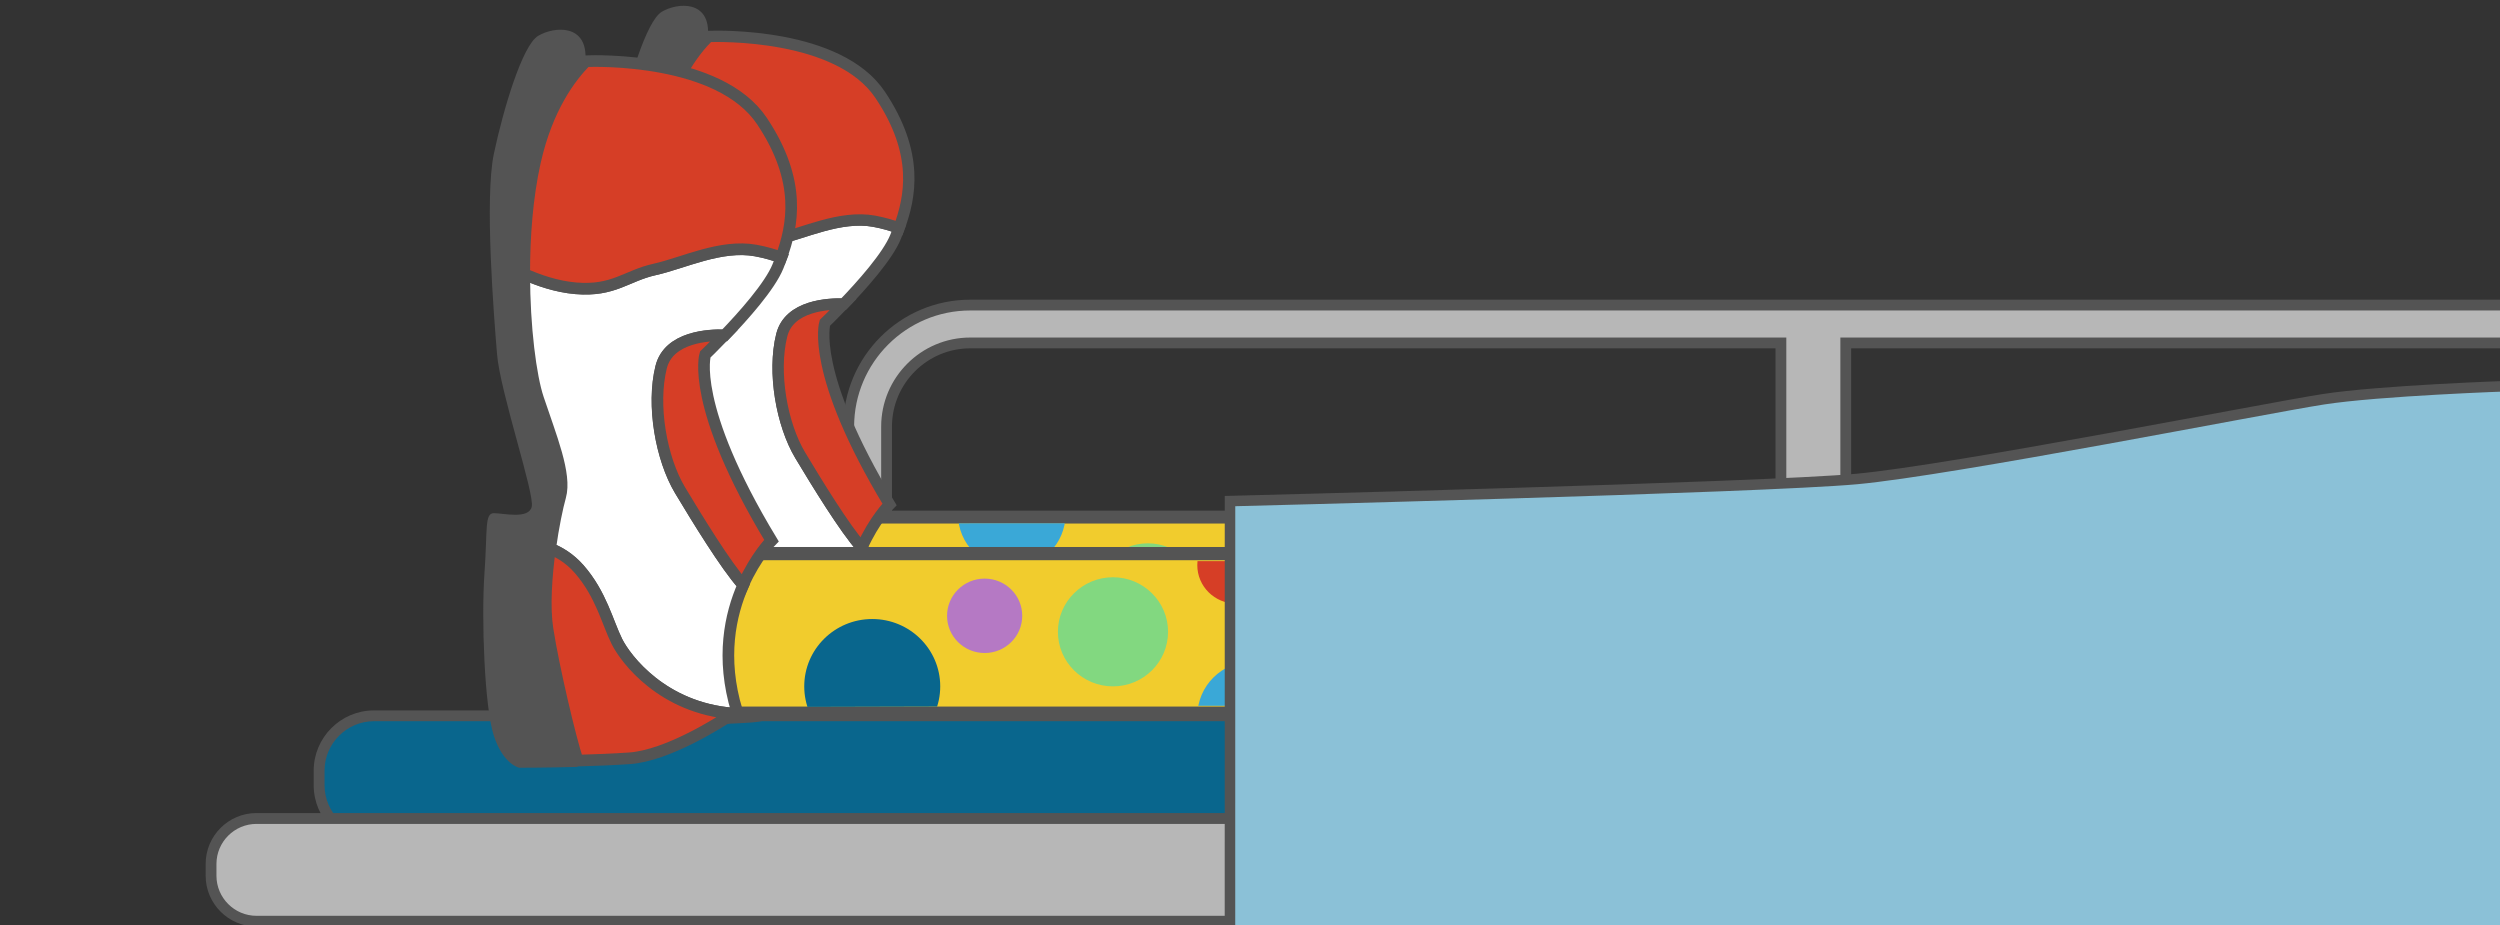 <?xml version="1.0" encoding="utf-8"?>
<!-- Generator: Adobe Illustrator 23.0.3, SVG Export Plug-In . SVG Version: 6.00 Build 0)  -->
<svg version="1.1" id="Layer_1" xmlns="http://www.w3.org/2000/svg" xmlns:xlink="http://www.w3.org/1999/xlink" x="0px" y="0px"
	 viewBox="0 0 389 144" style="enable-background:new 0 0 389 144;" xml:space="preserve">
<rect x="0" y="0" width="389" height="144" fill="#333333" stroke="none"/>
<style type="text/css">
	.st0{clip-path:url(#SVGID_2_);}
	.st1{fill:#B7B7B7;}
	.st2{fill:#545454;}
	.st3{fill:#09668D;}
	.st4{fill:#F08FB8;stroke:#545454;stroke-width:1.911;stroke-miterlimit:10;}
	.st5{fill:#F1BA70;stroke:#545454;stroke-width:2.115;stroke-miterlimit:10;}
	.st6{fill:#FFFFFF;}
	.st7{fill:#FFFFFF;stroke:#545454;stroke-width:1.911;stroke-miterlimit:10;}
	.st8{fill:#F08FB8;stroke:#545454;stroke-width:1.978;stroke-miterlimit:10;}
	.st9{fill:#F1BA70;stroke:#545454;stroke-width:2.188;stroke-miterlimit:10;}
	.st10{fill:#FFFFFF;stroke:#545454;stroke-width:1.978;stroke-miterlimit:10;}
	.st11{fill:#FFFFFF;stroke:#545454;stroke-width:1.805;stroke-linejoin:round;stroke-miterlimit:10;}
	.st12{fill:#43823E;}
	.st13{fill:none;stroke:#545454;stroke-width:1.805;stroke-linejoin:round;stroke-miterlimit:10;}
	.st14{fill:#43823E;stroke:#545454;stroke-width:1.805;stroke-linejoin:round;stroke-miterlimit:10;}
	.st15{fill:#82D880;}
	.st16{fill:#295026;}
	.st17{fill:#FFFFFF;stroke:#545454;stroke-width:2;stroke-linejoin:round;stroke-miterlimit:10;}
	.st18{fill:none;stroke:#545454;stroke-width:2;stroke-linejoin:round;stroke-miterlimit:10;}
	.st19{fill:#43823E;stroke:#545454;stroke-width:2;stroke-linejoin:round;stroke-miterlimit:10;}
	.st20{fill:#F1CC2D;stroke:#545454;stroke-width:2.007;stroke-miterlimit:10;}
	.st21{fill:#FFFFFF;stroke:#545454;stroke-width:1.768;stroke-miterlimit:10;}
	.st22{fill:#D63E26;stroke:#545454;stroke-width:1.768;stroke-miterlimit:10;}
	.st23{fill:#D63E26;stroke:#545454;stroke-width:1.768;stroke-linejoin:round;stroke-miterlimit:10;}
	.st24{clip-path:url(#SVGID_4_);}
	.st25{fill:#3AA8D7;}
	.st26{fill:#D63E26;}
	.st27{fill:#B579C4;}
	.st28{fill:#F1CC2D;stroke:#545454;stroke-width:2.057;stroke-miterlimit:10;}
	.st29{fill:#FFFFFF;stroke:#545454;stroke-width:1.812;stroke-miterlimit:10;}
	.st30{fill:#D63E26;stroke:#545454;stroke-width:1.812;stroke-miterlimit:10;}
	.st31{fill:#D63E26;stroke:#545454;stroke-width:1.812;stroke-linejoin:round;stroke-miterlimit:10;}
	.st32{clip-path:url(#SVGID_6_);}
	.st33{fill:#8BC1D7;stroke:#545454;stroke-width:1.637;stroke-miterlimit:10;}
</style>
<g id="Table_1_">
	<g>
		<defs>
			<rect id="SVGID_1_" x="0.04" y="-1.3" width="389.32" height="153.88"/>
		</defs>
		<clipPath id="SVGID_2_">
			<use xlink:href="#SVGID_1_"  style="overflow:visible;"/>
		</clipPath>
		<g class="st0">
			<g>
				<path class="st1" d="M150.98,106.75c-10.43,0-18.92-8.49-18.92-18.92V66.39c0-10.43,8.49-18.92,18.92-18.92H402.4
					c10.43,0,18.92,8.49,18.92,18.92v21.44c0,10.43-8.49,18.92-18.92,18.92H150.98z M402.39,100.87c7.19,0,13.03-5.85,13.03-13.03
					V66.39c0-7.19-5.85-13.03-13.03-13.03H287.2v47.51C287.2,100.87,402.39,100.87,402.39,100.87z M150.98,53.36
					c-7.19,0-13.03,5.85-13.03,13.03v21.44c0,7.19,5.85,13.03,13.03,13.03h126.13v-47.5H150.98z"/>
				<path class="st2" d="M402.39,48.31c9.97,0,18.08,8.11,18.08,18.08v21.44c0,9.97-8.11,18.08-18.08,18.08H150.98
					c-9.97,0-18.08-8.11-18.08-18.08V66.39c0-9.97,8.11-18.08,18.08-18.08L402.39,48.31 M277.95,100.87V52.52H150.98
					c-7.65,0-13.87,6.22-13.87,13.87v21.44c0,7.65,6.22,13.87,13.87,13.87H402.4c7.65,0,13.87-6.22,13.87-13.87V66.39
					c0-7.65-6.22-13.87-13.87-13.87H286.36v48.35L277.95,100.87 M402.39,46.63H150.98c-10.9,0-19.76,8.86-19.76,19.76v21.44
					c0,10.9,8.86,19.76,19.76,19.76H402.4c10.9,0,19.76-8.86,19.76-19.76V66.39C422.15,55.5,413.29,46.63,402.39,46.63L402.39,46.63
					z M288.04,54.2H402.4c6.72,0,12.19,5.47,12.19,12.19v21.44c0,6.72-5.47,12.19-12.19,12.19H288.04V54.2L288.04,54.2z
					 M150.98,100.03c-6.72,0-12.19-5.47-12.19-12.19V66.39c0-6.72,5.47-12.19,12.19-12.19h125.29v45.83H150.98L150.98,100.03z"/>
			</g>
			<g>
				<path class="st3" d="M58.19,130.72c-4.71,0-8.53-3.83-8.53-8.53v-2.27c0-4.71,3.83-8.53,8.53-8.53h329.36
					c4.71,0,8.53,3.83,8.53,8.53v2.27c0,4.71-3.83,8.53-8.53,8.53H58.19z"/>
				<path class="st2" d="M387.55,112.22c4.23,0,7.69,3.46,7.69,7.69v2.27c0,4.23-3.46,7.69-7.69,7.69H58.19
					c-4.23,0-7.69-3.46-7.69-7.69v-2.27c0-4.23,3.46-7.69,7.69-7.69L387.55,112.22 M387.55,110.54H58.19
					c-5.17,0-9.38,4.21-9.38,9.38v2.27c0,5.17,4.21,9.38,9.38,9.38h329.36c5.17,0,9.38-4.21,9.38-9.38v-2.27
					C396.93,114.74,392.72,110.54,387.55,110.54L387.55,110.54z"/>
			</g>
			<g>
				<path class="st1" d="M39.91,143.33c-3.9,0-7.07-3.17-7.07-7.07v-1.84c0-3.9,3.17-7.07,7.07-7.07h450.01
					c3.9,0,7.07,3.17,7.07,7.07v1.84c0,3.9-3.17,7.07-7.07,7.07H39.91z"/>
				<path class="st2" d="M489.92,128.2c3.43,0,6.23,2.8,6.23,6.23v1.84c0,3.43-2.8,6.23-6.23,6.23H39.91c-3.43,0-6.23-2.8-6.23-6.23
					v-1.84c0-3.43,2.8-6.23,6.23-6.23H489.92 M489.92,126.51H39.91c-4.36,0-7.91,3.55-7.91,7.91v1.84c0,4.36,3.55,7.91,7.91,7.91
					h450.01c4.36,0,7.91-3.55,7.91-7.91v-1.84C497.83,130.06,494.28,126.51,489.92,126.51L489.92,126.51z"/>
			</g>
		</g>
	</g>
</g>
<g id="Bunny_Slippers">
	<g>
		<path class="st4" d="M333.12,463.76c0,0,4.35,20.31,3.99,22.85c-0.36,2.54-3.26,15.23-4.35,17.05s-4.35,4.35-5.08,0.36
			c-0.73-3.99-7.18-37.36-7.18-37.36L333.12,463.76z"/>
		<line class="st4" x1="324.05" y1="466.29" x2="331.67" y2="505.83"/>
		<path class="st5" d="M325.26,445.19c0,0,6.66,37.31,9.33,40.65c2.67,3.33,7.33,4.66,17.32,4c10-0.67,88.39,0,88.39,0
			s0-19.32,0-19.32c-15.96,0-31.91,0-47.87,0c-11.8,0-8.71,0-20.52,0c-8.89,0-9.41,0.31-12.74-0.36
			c-6.13-1.23-20.86-18.93-22.59-24.97H325.26z"/>
		<path class="st4" d="M320.5,466.66c6.88-1.83,14.89-2.27,19.5-7.7c9.06-10.64-1.24-25.63-10.23-32.17
			c-1.92-1.39-4.25-2.66-6.56-2.11c-1.81,0.44-3.21,1.95-3.95,3.66c-0.74,1.71-0.92,3.6-1.03,5.45
			C317.6,444.77,319.05,455.75,320.5,466.66z"/>
		<g>
			<g>
				
					<ellipse transform="matrix(0.618 -0.786 0.786 0.618 -222.085 432.573)" class="st2" cx="333.98" cy="444.76" rx="2.47" ry="3.99"/>
			</g>
			<ellipse class="st6" cx="335.73" cy="444.45" rx="1.12" ry="1.05"/>
		</g>
		<g>
			<g>
				
					<ellipse transform="matrix(0.717 -0.697 0.697 0.717 -209.808 358.95)" class="st2" cx="337.07" cy="437.81" rx="1.69" ry="3.06"/>
			</g>
			
				<ellipse transform="matrix(0.354 -0.935 0.935 0.354 -191.02 599.847)" class="st6" cx="338.48" cy="438.13" rx="0.67" ry="0.92"/>
		</g>
		<path class="st4" d="M342.18,442.72c6.06-1.41,20.5-6.52,26.48-2.54c1.09,0.73,3.26,3.63-3.26,5.8
			c-6.53,2.18-18.14,1.81-21.76,1.09C343.64,447.07,342.18,442.72,342.18,442.72z"/>
		<path class="st4" d="M342.18,453.6c6.06-1.41,20.5-6.52,26.48-2.54c1.09,0.73,3.26,3.63-3.26,5.8
			c-6.53,2.18-19.59,1.81-23.21,1.09C342.18,457.95,344.36,453.24,342.18,453.6z"/>
		<path class="st7" d="M323.48,430.77c-0.59,4.04,4.88,7.28,7.96,3.44c0.97-1.21,1.39-2.77,1.64-4.3c0.15-0.93,0.22-2-0.42-2.69
			c-0.36-0.39-0.88-0.59-1.39-0.72c-2.66-0.69-5.84,0.24-7.21,2.62C323.75,429.66,323.56,430.22,323.48,430.77z"/>
		<path class="st6" d="M349.17,441.95c0,0,18.41-2.04,17.68,2.31c0,0,6.94-3.13-3.13-4.76
			C359.29,438.78,349.17,441.95,349.17,441.95z"/>
		<path class="st6" d="M349.17,452.89c0,0,18.41-2.11,17.68,2.39c0,0,6.94-3.24-3.13-4.92
			C359.29,449.61,349.17,452.89,349.17,452.89z"/>
	</g>
	<path class="st8" d="M317.37,476.02c0,0,4.5,21.02,4.13,23.65c-0.38,2.63-3.38,15.77-4.5,17.64c-1.13,1.88-4.5,4.51-5.26,0.38
		c-0.75-4.13-7.43-38.67-7.43-38.67L317.37,476.02z"/>
	<line class="st8" x1="307.99" y1="478.65" x2="315.87" y2="519.57"/>
	<path class="st9" d="M310.12,456.16c0,0,6.9,38.62,9.66,42.07c2.76,3.45,7.59,4.83,17.93,4.14c10.34-0.69,92,0,92,0s0-20,0-20
		c-16.51,0-18.14,0-34.65,0c-12.22,0-24.43,0-36.65,0c-9.2,0-12.03-0.41-15.48-1.1c-6.34-1.27-14.45-22.81-16.24-29.06
		L310.12,456.16z"/>
	<path class="st8" d="M304.31,479.03c7.12-1.89,15.41-2.35,20.18-7.96c9.38-11.02-1.28-26.52-10.59-33.29
		c-1.99-1.44-4.4-2.76-6.79-2.18c-1.87,0.45-3.32,2.02-4.08,3.78c-0.77,1.77-0.95,3.72-1.06,5.64
		C301.31,456.38,302.81,467.74,304.31,479.03z"/>
	<g>
		<g>
			
				<ellipse transform="matrix(0.618 -0.786 0.786 0.618 -237.214 424.651)" class="st2" cx="318.27" cy="456.37" rx="2.55" ry="4.13"/>
		</g>
		<ellipse class="st6" cx="320.07" cy="456.04" rx="1.16" ry="1.09"/>
	</g>
	<g>
		<g>
			
				<ellipse transform="matrix(0.717 -0.697 0.697 0.717 -222.147 351.285)" class="st2" cx="321.46" cy="449.17" rx="1.75" ry="3.17"/>
		</g>
		
			<ellipse transform="matrix(0.354 -0.935 0.935 0.354 -211.715 592.645)" class="st6" cx="322.92" cy="449.5" rx="0.7" ry="0.95"/>
	</g>
	<path class="st8" d="M326.76,454.25c6.28-1.46,21.22-6.75,27.41-2.63c1.13,0.75,3.38,3.75-3.38,6.01
		c-6.76,2.25-18.77,1.88-22.52,1.13C328.26,458.75,326.76,454.25,326.76,454.25z"/>
	<path class="st8" d="M326.76,465.51c6.28-1.46,21.22-6.75,27.41-2.63c1.13,0.75,3.38,3.75-3.38,6.01
		c-6.76,2.25-20.27,1.88-24.03,1.13C326.76,470.02,329.01,465.14,326.76,465.51z"/>
	<path class="st10" d="M307.4,441.88c-0.61,4.18,5.05,7.53,8.24,3.56c1.01-1.25,1.44-2.87,1.7-4.45c0.16-0.96,0.22-2.07-0.43-2.79
		c-0.37-0.4-0.91-0.61-1.44-0.75c-2.75-0.72-6.05,0.24-7.46,2.71C307.68,440.74,307.48,441.32,307.4,441.88z"/>
	<path class="st6" d="M333.98,453.45c0,0,19.05-2.11,18.3,2.39c0,0,7.18-3.24-3.24-4.93C344.46,450.17,333.98,453.45,333.98,453.45z
		"/>
	<path class="st6" d="M333.98,464.77c0,0,19.05-2.18,18.3,2.47c0,0,7.18-3.35-3.24-5.1C344.46,461.38,333.98,464.77,333.98,464.77z"
		/>
</g>
<g id="Monster_Feet">
	<g>
		<path class="st11" d="M540.64,115.03c0,0-1.69-9.15-7.79-9.49c0,0-0.68,13.21,2.03,13.21S540.64,115.03,540.64,115.03z"/>
		<path class="st11" d="M525.05,111.98c0,0,0.34-5.08-1.02-6.44c-1.36-1.36-4.07-3.39-4.07-4.4c0-1.02,1.02-2.03,3.73-2.37
			s7.79,2.37,8.81,4.74c1.02,2.37,2.71,5.42,2.03,9.49L525.05,111.98z"/>
		<g>
			<path class="st12" d="M533.53,197.33c-0.35,0-0.66-0.04-0.93-0.12l-0.63-0.18c-3.2-0.87-9.85-2.69-9.85-7.13
				c0-4,0-8.54,1.36-18.09c1.55-10.85,0.81-13.54,0.72-13.82c-2.94-8.9-2.32-18.4-1.71-27.59c0.1-1.56,0.21-3.12,0.29-4.66
				c-0.59-1.02-2.7-4.94-2.7-8.69c0-4.63,2.06-7.59,5.81-8.34c0.66-0.13,1.35-0.2,2.06-0.2c3.11,0,6.05,1.22,7.76,2.37l1.85,1.23
				c1.03,0.11,4.06,0.57,5.15,2.03c1,1.33,1.4,3.82,1.5,4.62c0.43,0.66,1.73,2.83,1.73,5.07c0,2.28-0.3,10.55-0.34,11.48l0.66,5.24
				c0.19,0.48,1.05,2.65,1.87,3.75c0.87,1.16,4.42,3.45,6.34,4.09c2.23,0.74,4.51,1.69,6.72,2.6c5.18,2.15,10.54,4.37,15.96,4.37
				l0.22,0c3.39-0.04,6.99-0.75,10.48-1.43c1.48-0.29,3.01-0.59,4.49-0.83c0.15-0.02,14.72-2.38,22.81-2.72c0.01,0,0.03,0,0.04,0
				c0.48,0,0.87,0.37,0.9,0.85l2.03,36.6c0.02,0.39-0.21,0.75-0.57,0.89c-0.39,0.15-9.69,3.78-15.53,4.13
				c-0.65,0.04-1.41,0.05-2.26,0.06c-6.97,0-19.31-1.13-21.3-1.42c-0.75-0.11-2.36-0.43-4.39-0.83c-3.83-0.76-9.61-1.9-11.34-1.9
				c-0.09,0-0.17,0-0.23,0.01c-1.7,0.34-11.5,2.71-15.48,4.04c-1.18,0.39-2.68,1-4.26,1.65
				C539.26,195.87,535.65,197.33,533.53,197.33z"/>
			<path class="st2" d="M527.95,109.43c2.81,0,5.6,1.11,7.26,2.21c2.03,1.36,2.03,1.36,2.03,1.36s3.73,0.34,4.74,1.69
				s1.36,4.4,1.36,4.4s1.69,2.37,1.69,4.74s-0.34,11.52-0.34,11.52l0.68,5.42c0,0,1.02,2.71,2.03,4.07
				c1.02,1.36,4.74,3.73,6.78,4.41c7.36,2.46,14.99,7.02,22.96,7.02c0.08,0,0.15,0,0.23,0c4.95-0.05,10.2-1.48,15.1-2.28
				c0,0,14.57-2.37,22.7-2.71l2.03,36.6c0,0-9.49,3.73-15.25,4.07c-0.63,0.04-1.38,0.05-2.21,0.05c-6.74,0-19.06-1.11-21.17-1.41
				c-2.23-0.32-13.17-2.74-15.86-2.74c-0.17,0-0.3,0.01-0.4,0.03c-1.69,0.34-11.52,2.71-15.59,4.07
				c-3.73,1.24-10.32,4.49-13.21,4.49c-0.26,0-0.49-0.03-0.68-0.08c-2.37-0.68-9.83-2.37-9.83-6.44c0-4.07,0-8.47,1.36-17.96
				c1.35-9.47,1.02-13.2,0.68-14.23c-3.41-10.31-1.93-21.51-1.36-32.19c0,0-2.71-4.4-2.71-8.47s1.69-6.78,5.08-7.45
				C526.69,109.48,527.32,109.43,527.95,109.43 M527.95,107.62C527.95,107.62,527.95,107.62,527.95,107.62
				c-0.77,0-1.53,0.07-2.24,0.22c-4.15,0.83-6.53,4.19-6.53,9.22c0,3.72,1.93,7.55,2.68,8.91c-0.08,1.45-0.18,2.92-0.28,4.39
				c-0.61,9.28-1.25,18.87,1.75,27.94c0.01,0.02,0.79,2.58-0.75,13.4c-1.37,9.61-1.37,14.18-1.37,18.21c0,5.13,7.1,7.07,10.51,8
				c0.23,0.06,0.44,0.12,0.62,0.17c0.36,0.1,0.74,0.15,1.18,0.15c2.3,0,6-1.5,9.57-2.95c1.57-0.64,3.05-1.24,4.21-1.63
				c3.92-1.31,13.54-3.64,15.33-4c0.02,0,0.05,0,0.08,0c1.64,0,7.37,1.13,11.16,1.89c2.05,0.41,3.67,0.73,4.44,0.84
				c2,0.29,14.42,1.43,21.43,1.43c0.89,0,1.67-0.02,2.31-0.06c5.98-0.35,15.4-4.03,15.8-4.19c0.72-0.28,1.19-1,1.14-1.78l-2.03-36.6
				c-0.05-0.96-0.85-1.71-1.8-1.71c-0.03,0-0.05,0-0.08,0c-8.15,0.34-22.32,2.64-22.92,2.73c-1.49,0.24-3.03,0.55-4.52,0.84
				c-3.44,0.68-7.01,1.38-10.31,1.41l-0.21,0c-5.24,0-10.51-2.19-15.61-4.3c-2.22-0.92-4.52-1.87-6.78-2.63
				c-1.86-0.62-5.21-2.85-5.91-3.78c-0.65-0.86-1.4-2.61-1.71-3.42l-0.63-5.06c0.04-1.22,0.33-9.2,0.33-11.44
				c0-2.33-1.2-4.5-1.76-5.39c-0.15-1.07-0.6-3.44-1.65-4.84c-1.23-1.64-4.15-2.19-5.55-2.36l-1.67-1.11
				C534.39,108.92,531.26,107.62,527.95,107.62L527.95,107.62z"/>
		</g>
		<path class="st13" d="M536.91,111.98c0,0,3.73,4.4,4.07,9.49c0.34,5.08-0.34,8.13-0.34,9.83s-0.21,7.99,7.12,12.88"/>
		<path class="st14" d="M561.98,167.55"/>
		<polygon class="st15" points="582.99,155.69 568.08,153.66 569.31,155.84 562.81,155.92 567.9,158.93 563.08,159.21 
			570.22,162.18 562.75,161.84 566.23,164.06 560.93,165.47 564.82,167.14 560.27,168.05 569.13,170.94 560.84,171.68 564.32,173.9 
			560.55,174.02 567.69,176.99 562.16,177.48 566.58,180.41 559.9,181.94 567.52,183.78 559.87,184.9 565.97,188.04 559.21,190.16 
			579.31,190.59 		"/>
		<polygon class="st16" points="592.82,152.64 580.28,154.67 581.13,155.52 574.35,156.03 579.65,159.77 574.84,160.06 
			581.98,163.03 574.51,162.69 577.99,164.9 572.69,166.32 576.58,167.99 572.02,168.91 580.88,171.79 572.59,172.54 576.07,174.75 
			572.3,174.88 579.44,177.85 573.92,178.34 578.33,181.27 571.65,182.81 579.27,184.65 571.62,185.77 577.72,188.91 570.96,191.03 
			590.79,192.96 		"/>
		<polygon class="st15" points="604.33,150.94 591.19,152.1 592.68,155.67 586.19,156.24 591.46,159.09 586.67,159.76 
			593.98,162.41 586.5,162.6 590.11,164.72 584.9,166.63 588.89,168.13 584.4,169.45 593.42,171.89 585.19,173.31 588.8,175.42 
			585.04,175.83 592.35,178.48 586.87,179.43 591.45,182.23 584.88,184.38 592.6,185.79 585.03,187.56 591.31,190.47 584.7,193.25 
			604.67,193.3 		"/>
		<polygon class="st16" points="615.52,151.28 599.76,152.64 604.36,154.34 597.92,155.23 603.33,157.77 598.58,158.68 
			606.02,160.91 598.56,161.49 602.27,163.39 597.18,165.55 601.24,166.83 596.82,168.36 605.96,170.29 597.81,172.12 
			601.53,174.02 597.8,174.62 605.24,176.86 599.81,178.07 604.54,180.6 598.08,183.07 605.87,184.05 598.4,186.19 604.83,188.74 
			599.26,193.3 617.55,188.22 		"/>
		<g>
			<path class="st2" d="M527.95,109.43c2.81,0,5.6,1.11,7.26,2.21c2.03,1.36,2.03,1.36,2.03,1.36s3.73,0.34,4.74,1.69
				s1.36,4.4,1.36,4.4s1.69,2.37,1.69,4.74s-0.34,11.52-0.34,11.52l0.68,5.42c0,0,1.02,2.71,2.03,4.07
				c1.02,1.36,4.74,3.73,6.78,4.41c7.36,2.46,14.99,7.02,22.96,7.02c0.08,0,0.15,0,0.23,0c4.95-0.05,10.2-1.48,15.1-2.28
				c0,0,14.57-2.37,22.7-2.71l2.03,36.6c0,0-9.49,3.73-15.25,4.07c-0.63,0.04-1.38,0.05-2.21,0.05c-6.74,0-19.06-1.11-21.17-1.41
				c-2.23-0.32-13.17-2.74-15.86-2.74c-0.17,0-0.3,0.01-0.4,0.03c-1.69,0.34-11.52,2.71-15.59,4.07
				c-3.73,1.24-10.32,4.49-13.21,4.49c-0.26,0-0.49-0.03-0.68-0.08c-2.37-0.68-9.83-2.37-9.83-6.44c0-4.07,0-8.47,1.36-17.96
				c1.35-9.47,1.02-13.2,0.68-14.23c-3.41-10.31-1.93-21.51-1.36-32.19c0,0-2.71-4.4-2.71-8.47s1.69-6.78,5.08-7.45
				C526.69,109.48,527.32,109.43,527.95,109.43 M527.95,107.62C527.95,107.62,527.95,107.62,527.95,107.62
				c-0.77,0-1.53,0.07-2.24,0.22c-4.15,0.83-6.53,4.19-6.53,9.22c0,3.72,1.93,7.55,2.68,8.91c-0.08,1.45-0.18,2.92-0.28,4.39
				c-0.61,9.28-1.25,18.87,1.75,27.94c0.01,0.02,0.79,2.58-0.75,13.4c-1.37,9.61-1.37,14.18-1.37,18.21c0,5.13,7.1,7.07,10.51,8
				c0.23,0.06,0.44,0.12,0.62,0.17c0.36,0.1,0.74,0.15,1.18,0.15c2.3,0,6-1.5,9.57-2.95c1.57-0.64,3.05-1.24,4.21-1.63
				c3.92-1.31,13.54-3.64,15.33-4c0.02,0,0.05,0,0.08,0c1.64,0,7.37,1.13,11.16,1.89c2.05,0.41,3.67,0.73,4.44,0.84
				c2,0.29,14.42,1.43,21.43,1.43c0.89,0,1.67-0.02,2.31-0.06c5.98-0.35,15.4-4.03,15.8-4.19c0.72-0.28,1.19-1,1.14-1.78l-2.03-36.6
				c-0.05-0.96-0.85-1.71-1.8-1.71c-0.03,0-0.05,0-0.08,0c-8.15,0.34-22.32,2.64-22.92,2.73c-1.49,0.24-3.03,0.55-4.52,0.84
				c-3.44,0.68-7.01,1.38-10.31,1.41l-0.21,0c-5.24,0-10.51-2.19-15.61-4.3c-2.22-0.92-4.52-1.87-6.78-2.63
				c-1.86-0.62-5.21-2.85-5.91-3.78c-0.65-0.86-1.4-2.61-1.71-3.42l-0.63-5.06c0.04-1.22,0.33-9.2,0.33-11.44
				c0-2.33-1.2-4.5-1.76-5.39c-0.15-1.07-0.6-3.44-1.65-4.84c-1.23-1.64-4.15-2.19-5.55-2.36l-1.67-1.11
				C534.39,108.92,531.26,107.62,527.95,107.62L527.95,107.62z"/>
		</g>
		<path class="st13" d="M550.32,160.94c0,0-6.12,8.41-0.76,14.53"/>
	</g>
	<g>
		<path class="st17" d="M521.45,118.26c0,0-1.88-10.14-8.63-10.51c0,0-0.75,14.64,2.25,14.64S521.45,118.26,521.45,118.26z"/>
		<path class="st17" d="M504.18,114.88c0,0,0.38-5.63-1.13-7.13c-1.5-1.5-4.5-3.75-4.5-4.88c0-1.13,1.13-2.25,4.13-2.63
			s8.63,2.63,9.76,5.26c1.13,2.63,3,6.01,2.25,10.51L504.18,114.88z"/>
		<g>
			<path class="st12" d="M513.57,209.45c-0.39,0-0.73-0.04-1.03-0.13l-0.7-0.19c-3.54-0.97-10.91-2.98-10.91-7.9
				c0-4.43,0-9.46,1.51-20.04c1.72-12.01,0.89-15.01,0.79-15.31c-3.26-9.86-2.56-20.39-1.89-30.57c0.11-1.73,0.23-3.46,0.32-5.17
				c-0.65-1.13-2.99-5.47-2.99-9.63c0-5.13,2.29-8.41,6.43-9.24c0.73-0.15,1.5-0.22,2.29-0.22c3.44,0,6.7,1.35,8.6,2.62l2.05,1.36
				c1.14,0.13,4.49,0.63,5.71,2.25c1.1,1.47,1.55,4.23,1.67,5.12c0.48,0.73,1.91,3.13,1.91,5.62c0,2.52-0.34,11.69-0.37,12.72
				l0.73,5.81c0.21,0.53,1.16,2.93,2.08,4.15c0.96,1.28,4.9,3.83,7.03,4.53c2.47,0.82,5,1.87,7.44,2.88
				c5.74,2.38,11.68,4.84,17.68,4.84l0.24,0c3.75-0.04,7.75-0.83,11.61-1.59c1.64-0.32,3.34-0.66,4.97-0.92
				c0.16-0.03,16.31-2.64,25.27-3.02c0.01,0,0.03,0,0.04,0c0.53,0,0.97,0.41,1,0.94l2.25,40.54c0.02,0.43-0.23,0.83-0.63,0.99
				c-0.43,0.17-10.73,4.19-17.2,4.57c-0.69,0.04-1.54,0.06-2.51,0.06c-7.72,0-21.4-1.26-23.6-1.57c-0.83-0.12-2.62-0.47-4.88-0.92
				c-4.24-0.84-10.65-2.11-12.56-2.11c-0.1,0-0.19,0-0.25,0.01c-1.89,0.38-12.76,3.01-17.15,4.47c-1.31,0.44-2.97,1.11-4.72,1.83
				C519.93,207.82,515.93,209.45,513.57,209.45z"/>
			<path class="st2" d="M507.4,112.05c3.12,0,6.21,1.23,8.05,2.45c2.25,1.5,2.25,1.5,2.25,1.5s4.13,0.38,5.26,1.88
				c1.13,1.5,1.5,4.88,1.5,4.88s1.88,2.63,1.88,5.26c0,2.63-0.38,12.76-0.38,12.76l0.75,6.01c0,0,1.13,3,2.25,4.5
				c1.13,1.5,5.26,4.13,7.51,4.88c8.16,2.72,16.61,7.78,25.44,7.78c0.08,0,0.17,0,0.25,0c5.48-0.06,11.31-1.64,16.73-2.52
				c0,0,16.14-2.63,25.15-3l2.25,40.54c0,0-10.51,4.13-16.89,4.5c-0.7,0.04-1.53,0.06-2.44,0.06c-7.47,0-21.12-1.23-23.46-1.56
				c-2.47-0.35-14.6-3.04-17.57-3.04c-0.19,0-0.34,0.01-0.45,0.03c-1.88,0.38-12.76,3-17.27,4.5c-4.13,1.38-11.43,4.97-14.64,4.97
				c-0.29,0-0.54-0.03-0.76-0.09c-2.63-0.75-10.89-2.63-10.89-7.13c0-4.5,0-9.39,1.5-19.9c1.5-10.5,1.13-14.63,0.75-15.76
				c-3.78-11.42-2.14-23.83-1.5-35.67c0,0-3-4.88-3-9.39c0-4.5,1.88-7.51,5.63-8.26C505.99,112.11,506.7,112.05,507.4,112.05
				 M507.4,110.05C507.4,110.05,507.4,110.05,507.4,110.05c-0.86,0-1.69,0.08-2.48,0.24c-4.6,0.92-7.24,4.65-7.24,10.22
				c0,4.12,2.14,8.36,2.97,9.87c-0.09,1.62-0.2,3.26-0.31,4.86c-0.68,10.28-1.38,20.91,1.94,30.95c0.01,0.03,0.88,2.86-0.83,14.85
				c-1.52,10.65-1.52,15.71-1.52,20.18c0,5.68,7.87,7.83,11.65,8.86c0.26,0.07,0.49,0.13,0.69,0.19c0.39,0.11,0.82,0.17,1.31,0.17
				c2.55,0,6.65-1.66,10.6-3.27c1.74-0.71,3.38-1.37,4.67-1.8c4.34-1.45,15-4.03,16.99-4.43c0.03,0,0.06,0,0.09,0
				c1.82,0,8.17,1.26,12.37,2.09c2.27,0.45,4.07,0.8,4.92,0.93c2.22,0.32,15.98,1.58,23.74,1.58c0.99,0,1.85-0.02,2.56-0.06
				c6.62-0.39,17.07-4.47,17.51-4.64c0.8-0.32,1.31-1.11,1.27-1.97l-2.25-40.54c-0.06-1.06-0.94-1.89-2-1.89c-0.03,0-0.06,0-0.08,0
				c-9.03,0.38-24.73,2.92-25.39,3.03c-1.65,0.27-3.36,0.6-5.01,0.93c-3.82,0.75-7.76,1.53-11.42,1.57l-0.23,0
				c-5.8,0-11.65-2.42-17.3-4.77c-2.46-1.02-5.01-2.08-7.51-2.91c-2.06-0.69-5.77-3.15-6.54-4.18c-0.71-0.95-1.56-2.92-1.9-3.79
				l-0.7-5.6c0.05-1.36,0.37-10.19,0.37-12.68c0-2.58-1.33-4.98-1.95-5.97c-0.17-1.18-0.66-3.81-1.83-5.36
				c-1.36-1.81-4.6-2.42-6.15-2.61l-1.85-1.23C514.53,111.49,511.06,110.05,507.4,110.05L507.4,110.05z"/>
		</g>
		<path class="st18" d="M517.32,114.88c0,0,4.13,4.88,4.51,10.51c0.38,5.63-0.38,9.01-0.38,10.89s-0.24,8.85,7.88,14.27"/>
		<path class="st19" d="M545.1,176.44"/>
		<polygon class="st15" points="568.38,163.3 551.86,161.05 553.21,163.47 546.02,163.56 551.65,166.89 546.32,167.21 554.23,170.5 
			545.95,170.12 549.81,172.57 543.94,174.14 548.24,175.99 543.2,177 553.02,180.2 543.83,181.03 547.69,183.48 543.51,183.61 
			551.42,186.9 545.3,187.45 550.19,190.69 542.79,192.39 551.24,194.43 542.76,195.67 549.51,199.14 542.03,201.49 564.29,201.98 
					"/>
		<polygon class="st16" points="579.26,159.93 565.37,162.18 566.31,163.12 558.8,163.68 564.68,167.82 559.34,168.14 
			567.25,171.43 558.97,171.06 562.83,173.51 556.96,175.08 561.27,176.93 556.22,177.95 566.04,181.15 556.85,181.97 
			560.71,184.43 556.53,184.56 564.44,187.85 558.32,188.4 563.21,191.65 555.81,193.35 564.26,195.39 555.78,196.64 562.53,200.11 
			555.05,202.46 577.01,204.6 		"/>
		<polygon class="st15" points="592.02,158.05 577.46,159.33 579.1,163.29 571.92,163.92 577.75,167.07 572.45,167.81 
			580.55,170.75 572.26,170.96 576.26,173.31 570.49,175.43 574.91,177.09 569.93,178.56 579.93,181.25 570.81,182.82 
			574.81,185.17 570.65,185.62 578.75,188.56 572.67,189.61 577.75,192.72 570.46,195.1 579.02,196.66 570.63,198.62 577.59,201.84 
			570.26,204.92 592.4,204.98 		"/>
		<polygon class="st16" points="604.41,158.42 586.96,159.93 592.05,161.81 584.91,162.8 590.9,165.61 585.64,166.62 593.88,169.09 
			585.62,169.74 589.74,171.84 584.09,174.23 588.59,175.64 583.7,177.34 593.82,179.49 584.8,181.51 588.91,183.61 584.78,184.28 
			593.02,186.76 587.01,188.11 592.25,190.91 585.1,193.64 593.72,194.73 585.45,197.1 592.56,199.92 586.39,204.98 606.67,199.34 
					"/>
		<g>
			<path class="st2" d="M507.4,112.05c3.12,0,6.21,1.23,8.05,2.45c2.25,1.5,2.25,1.5,2.25,1.5s4.13,0.38,5.26,1.88
				c1.13,1.5,1.5,4.88,1.5,4.88s1.88,2.63,1.88,5.26c0,2.63-0.38,12.76-0.38,12.76l0.75,6.01c0,0,1.13,3,2.25,4.5
				c1.13,1.5,5.26,4.13,7.51,4.88c8.16,2.72,16.61,7.78,25.44,7.78c0.08,0,0.17,0,0.25,0c5.48-0.06,11.31-1.64,16.73-2.52
				c0,0,16.14-2.63,25.15-3l2.25,40.54c0,0-10.51,4.13-16.89,4.5c-0.7,0.04-1.53,0.06-2.44,0.06c-7.47,0-21.12-1.23-23.46-1.56
				c-2.47-0.35-14.6-3.04-17.57-3.04c-0.19,0-0.34,0.01-0.45,0.03c-1.88,0.38-12.76,3-17.27,4.5c-4.13,1.38-11.43,4.97-14.64,4.97
				c-0.29,0-0.54-0.03-0.76-0.09c-2.63-0.75-10.89-2.63-10.89-7.13c0-4.5,0-9.39,1.5-19.9c1.5-10.5,1.13-14.63,0.75-15.76
				c-3.78-11.42-2.14-23.83-1.5-35.67c0,0-3-4.88-3-9.39c0-4.5,1.88-7.51,5.63-8.26C505.99,112.11,506.7,112.05,507.4,112.05
				 M507.4,110.05C507.4,110.05,507.4,110.05,507.4,110.05c-0.86,0-1.69,0.08-2.48,0.24c-4.6,0.92-7.24,4.65-7.24,10.22
				c0,4.12,2.14,8.36,2.97,9.87c-0.09,1.62-0.2,3.26-0.31,4.86c-0.68,10.28-1.38,20.91,1.94,30.95c0.01,0.03,0.88,2.86-0.83,14.85
				c-1.52,10.65-1.52,15.71-1.52,20.18c0,5.68,7.87,7.83,11.65,8.86c0.26,0.07,0.49,0.13,0.69,0.19c0.39,0.11,0.82,0.17,1.31,0.17
				c2.55,0,6.65-1.66,10.6-3.27c1.74-0.71,3.38-1.37,4.67-1.8c4.34-1.45,15-4.03,16.99-4.43c0.03,0,0.06,0,0.09,0
				c1.82,0,8.17,1.26,12.37,2.09c2.27,0.45,4.07,0.8,4.92,0.93c2.22,0.32,15.98,1.58,23.74,1.58c0.99,0,1.85-0.02,2.56-0.06
				c6.62-0.39,17.07-4.47,17.51-4.64c0.8-0.32,1.31-1.11,1.27-1.97l-2.25-40.54c-0.06-1.06-0.94-1.89-2-1.89c-0.03,0-0.06,0-0.08,0
				c-9.03,0.38-24.73,2.92-25.39,3.03c-1.65,0.27-3.36,0.6-5.01,0.93c-3.82,0.75-7.76,1.53-11.42,1.57l-0.23,0
				c-5.8,0-11.65-2.42-17.3-4.77c-2.46-1.02-5.01-2.08-7.51-2.91c-2.06-0.69-5.77-3.15-6.54-4.18c-0.71-0.95-1.56-2.92-1.9-3.79
				l-0.7-5.6c0.05-1.36,0.37-10.19,0.37-12.68c0-2.58-1.33-4.98-1.95-5.97c-0.17-1.18-0.66-3.81-1.83-5.36
				c-1.36-1.81-4.6-2.42-6.15-2.61l-1.85-1.23C514.53,111.49,511.06,110.05,507.4,110.05L507.4,110.05z"/>
		</g>
		<path class="st18" d="M532.17,169.12c0,0-6.78,9.32-0.85,16.1"/>
	</g>
</g>
<g id="Clown_Shoes_2_">
	<g id="Clown_Shoes_1_">
		<rect x="128.35" y="80.46" class="st20" width="105.92" height="24.24"/>
		<path class="st2" d="M106.31,72.4c0.96-3.38-1.44-9.18-3.35-14.98c-1.92-5.8-3.35-23.19-0.48-36.24
			c1.83-8.31,5.41-13.09,7.77-15.47c-0.06,0-0.1,0-0.1,0c0.48-5.8-4.79-5.31-7.19-3.87c-2.4,1.45-5.27,11.11-6.71,17.88
			c-1.44,6.76,0,24.64,0.48,30.44c0.48,5.8,5.75,21.26,5.27,23.19c-0.48,1.93-4.31,0.97-5.75,0.97c-1.44,0-0.96,2.42-1.44,9.18
			c-0.48,6.76,0,20.29,1.44,24.64c1.44,4.35,3.83,4.83,3.83,4.83s4.14,0,8.88-0.13c-1.12-3.39-3.68-14.3-4.57-20.16
			C103.44,86.41,105.36,75.78,106.31,72.4z"/>
		<g>
			<path class="st21" d="M120.69,37.3c-4.31,0.96-6.23,3.35-11.98,2.87c-2.97-0.25-5.8-1.26-7.85-2.18
				c0.01,8.15,0.97,15.55,2.1,18.95c1.92,5.75,4.31,11.5,3.35,14.85c-0.43,1.52-1.06,4.51-1.53,7.91c1.37,0.54,2.98,1.47,4.41,3.11
				c3.35,3.83,4.31,8.14,5.75,11.02c1.35,2.71,6.96,10.09,17.62,10.93c0.37-0.25,0.58-0.39,0.58-0.39
				c-2.45-8.07-1.02-14.64,0.96-19.14c-2.65-2.95-7.05-10.16-9.59-14.39c-2.87-4.79-4.31-12.93-2.87-18.68
				c1.16-4.64,7.3-4.91,9.63-4.84c2.84-2.95,6.88-7.47,8.09-10.49c0.17-0.42,0.34-0.87,0.51-1.33c-1.09-0.41-2.38-0.8-3.87-1.07
				C130.74,33.46,125,36.34,120.69,37.3z"/>
			<path class="st22" d="M136.97,14.78c-6.44-9.66-25.23-9.16-26.72-9.11c-2.36,2.35-5.94,7.09-7.77,15.33
				c-1.18,5.3-1.63,11.32-1.62,16.98c2.05,0.92,4.89,1.93,7.85,2.18c5.75,0.48,7.66-1.92,11.98-2.87
				c4.31-0.96,10.06-3.83,15.33-2.87c1.48,0.27,2.77,0.66,3.87,1.07C141.64,30.73,143.09,23.95,136.97,14.78z"/>
			<path class="st22" d="M121.64,52.15c-1.44,5.75,0,13.89,2.87,18.68c2.54,4.23,6.94,11.44,9.59,14.39
				c1.9-4.31,4.31-6.73,4.31-6.73c-12.45-20.6-10.06-28.26-10.06-28.26s1.25-1.19,2.93-2.93C128.94,47.24,122.8,47.51,121.64,52.15z
				"/>
			<path class="st23" d="M114.94,93.82c-1.44-2.87-2.4-7.19-5.75-11.02c-1.43-1.64-3.04-2.57-4.41-3.11
				c-0.57,4.11-0.91,8.8-0.38,12.21c0.89,5.81,3.46,16.63,4.57,19.99c2.65-0.07,5.48-0.18,7.88-0.35
				c5.72-0.41,13.54-5.35,15.71-6.79C121.9,103.91,116.29,96.53,114.94,93.82z"/>
		</g>
		<g>
			<defs>
				<polygon id="SVGID_3_" points="141.42,81.43 227.56,81.39 227.56,103.74 141.31,103.74 				"/>
			</defs>
			<clipPath id="SVGID_4_">
				<use xlink:href="#SVGID_3_"  style="overflow:visible;"/>
			</clipPath>
			<g class="st24">
				<circle class="st3" cx="215.16" cy="84.54" r="10.33"/>
				<circle class="st15" cx="178.6" cy="92.91" r="8.37"/>
				<circle class="st25" cx="157.43" cy="80" r="8.37"/>
				<circle class="st26" cx="159.9" cy="103.13" r="5.89"/>
				<circle class="st27" cx="198.1" cy="95.36" r="5.71"/>
			</g>
		</g>
	</g>
	<g id="Clown_Shoes">
		<rect x="109.74" y="86.14" class="st28" width="108.53" height="24.83"/>
		<path class="st2" d="M87.16,77.88c0.98-3.47-1.47-9.41-3.44-15.35c-1.96-5.94-3.44-23.76-0.49-37.13
			c1.88-8.52,5.54-13.41,7.96-15.85c-0.06,0-0.11,0-0.11,0c0.49-5.94-4.91-5.45-7.36-3.96c-2.45,1.49-5.4,11.39-6.87,18.32
			c-1.47,6.93,0,25.25,0.49,31.19c0.49,5.94,5.89,21.78,5.4,23.76c-0.49,1.98-4.42,0.99-5.89,0.99c-1.47,0-0.98,2.48-1.47,9.41
			c-0.49,6.93,0,20.79,1.47,25.25c1.47,4.46,3.93,4.95,3.93,4.95s4.25,0,9.1-0.13c-1.14-3.48-3.77-14.65-4.69-20.66
			C84.21,92.24,86.18,81.35,87.16,77.88z"/>
		<g>
			<path class="st29" d="M101.88,41.92c-4.42,0.98-6.38,3.44-12.27,2.94c-3.04-0.25-5.94-1.29-8.04-2.23
				c0.01,8.35,1,15.94,2.16,19.41c1.96,5.89,4.42,11.78,3.44,15.22c-0.44,1.56-1.09,4.62-1.57,8.1c1.4,0.55,3.05,1.51,4.52,3.18
				c3.44,3.93,4.42,8.34,5.89,11.29c1.39,2.77,7.13,10.33,18.05,11.2c0.38-0.25,0.6-0.4,0.6-0.4c-2.51-8.27-1.04-15,0.99-19.61
				c-2.71-3.02-7.22-10.41-9.82-14.74c-2.94-4.91-4.42-13.25-2.94-19.14c1.19-4.75,7.48-5.03,9.87-4.96
				c2.91-3.02,7.05-7.66,8.29-10.74c0.17-0.43,0.35-0.89,0.53-1.36c-1.12-0.42-2.44-0.82-3.96-1.09
				C112.19,37.99,106.3,40.93,101.88,41.92z"/>
			<path class="st30" d="M118.57,18.85c-6.6-9.9-25.85-9.39-27.38-9.33c-2.42,2.41-6.08,7.27-7.96,15.71
				c-1.21,5.43-1.67,11.6-1.66,17.4c2.1,0.94,5.01,1.98,8.04,2.23c5.89,0.49,7.85-1.96,12.27-2.94c4.42-0.98,10.31-3.93,15.71-2.94
				c1.52,0.28,2.84,0.67,3.96,1.09C123.35,35.19,124.84,28.24,118.57,18.85z"/>
			<path class="st30" d="M102.87,57.13c-1.47,5.89,0,14.23,2.94,19.14c2.6,4.33,7.11,11.72,9.82,14.74
				c1.95-4.42,4.41-6.89,4.41-6.89c-12.76-21.11-10.31-28.96-10.31-28.96s1.28-1.22,3-3C110.34,52.1,104.05,52.38,102.87,57.13z"/>
			<path class="st31" d="M95.99,99.83c-1.47-2.94-2.45-7.36-5.89-11.29c-1.47-1.68-3.11-2.63-4.52-3.18
				c-0.58,4.21-0.93,9.02-0.39,12.51c0.92,5.95,3.54,17.04,4.69,20.48c2.71-0.07,5.61-0.19,8.08-0.36
				c5.87-0.42,13.87-5.48,16.09-6.96C103.13,110.17,97.38,102.61,95.99,99.83z"/>
		</g>
		<g>
			<defs>
				<polygon id="SVGID_5_" points="211.58,109.76 123.02,110 123.02,87.31 211.39,87.31 				"/>
			</defs>
			<clipPath id="SVGID_6_">
				<use xlink:href="#SVGID_5_"  style="overflow:visible;"/>
			</clipPath>
			<g class="st32">
				<ellipse class="st3" cx="135.72" cy="106.8" rx="10.58" ry="10.48"/>
				<ellipse class="st15" cx="173.18" cy="98.31" rx="8.57" ry="8.49"/>
				<ellipse class="st25" cx="194.88" cy="111.41" rx="8.57" ry="8.49"/>
				<ellipse class="st26" cx="192.34" cy="87.94" rx="6.04" ry="5.98"/>
				<ellipse class="st27" cx="153.21" cy="95.82" rx="5.85" ry="5.79"/>
			</g>
		</g>
	</g>
</g>
<path id="Blanket_2_" class="st33" d="M191.38,172.01l0.01-94.04c0,0,82.65-2.07,97.55-3.44c14.9-1.38,63.68-11.02,72.49-12.39
	c8.81-1.38,29.13-2.07,29.13-2.07v111.94H191.38z"/>
</svg>
